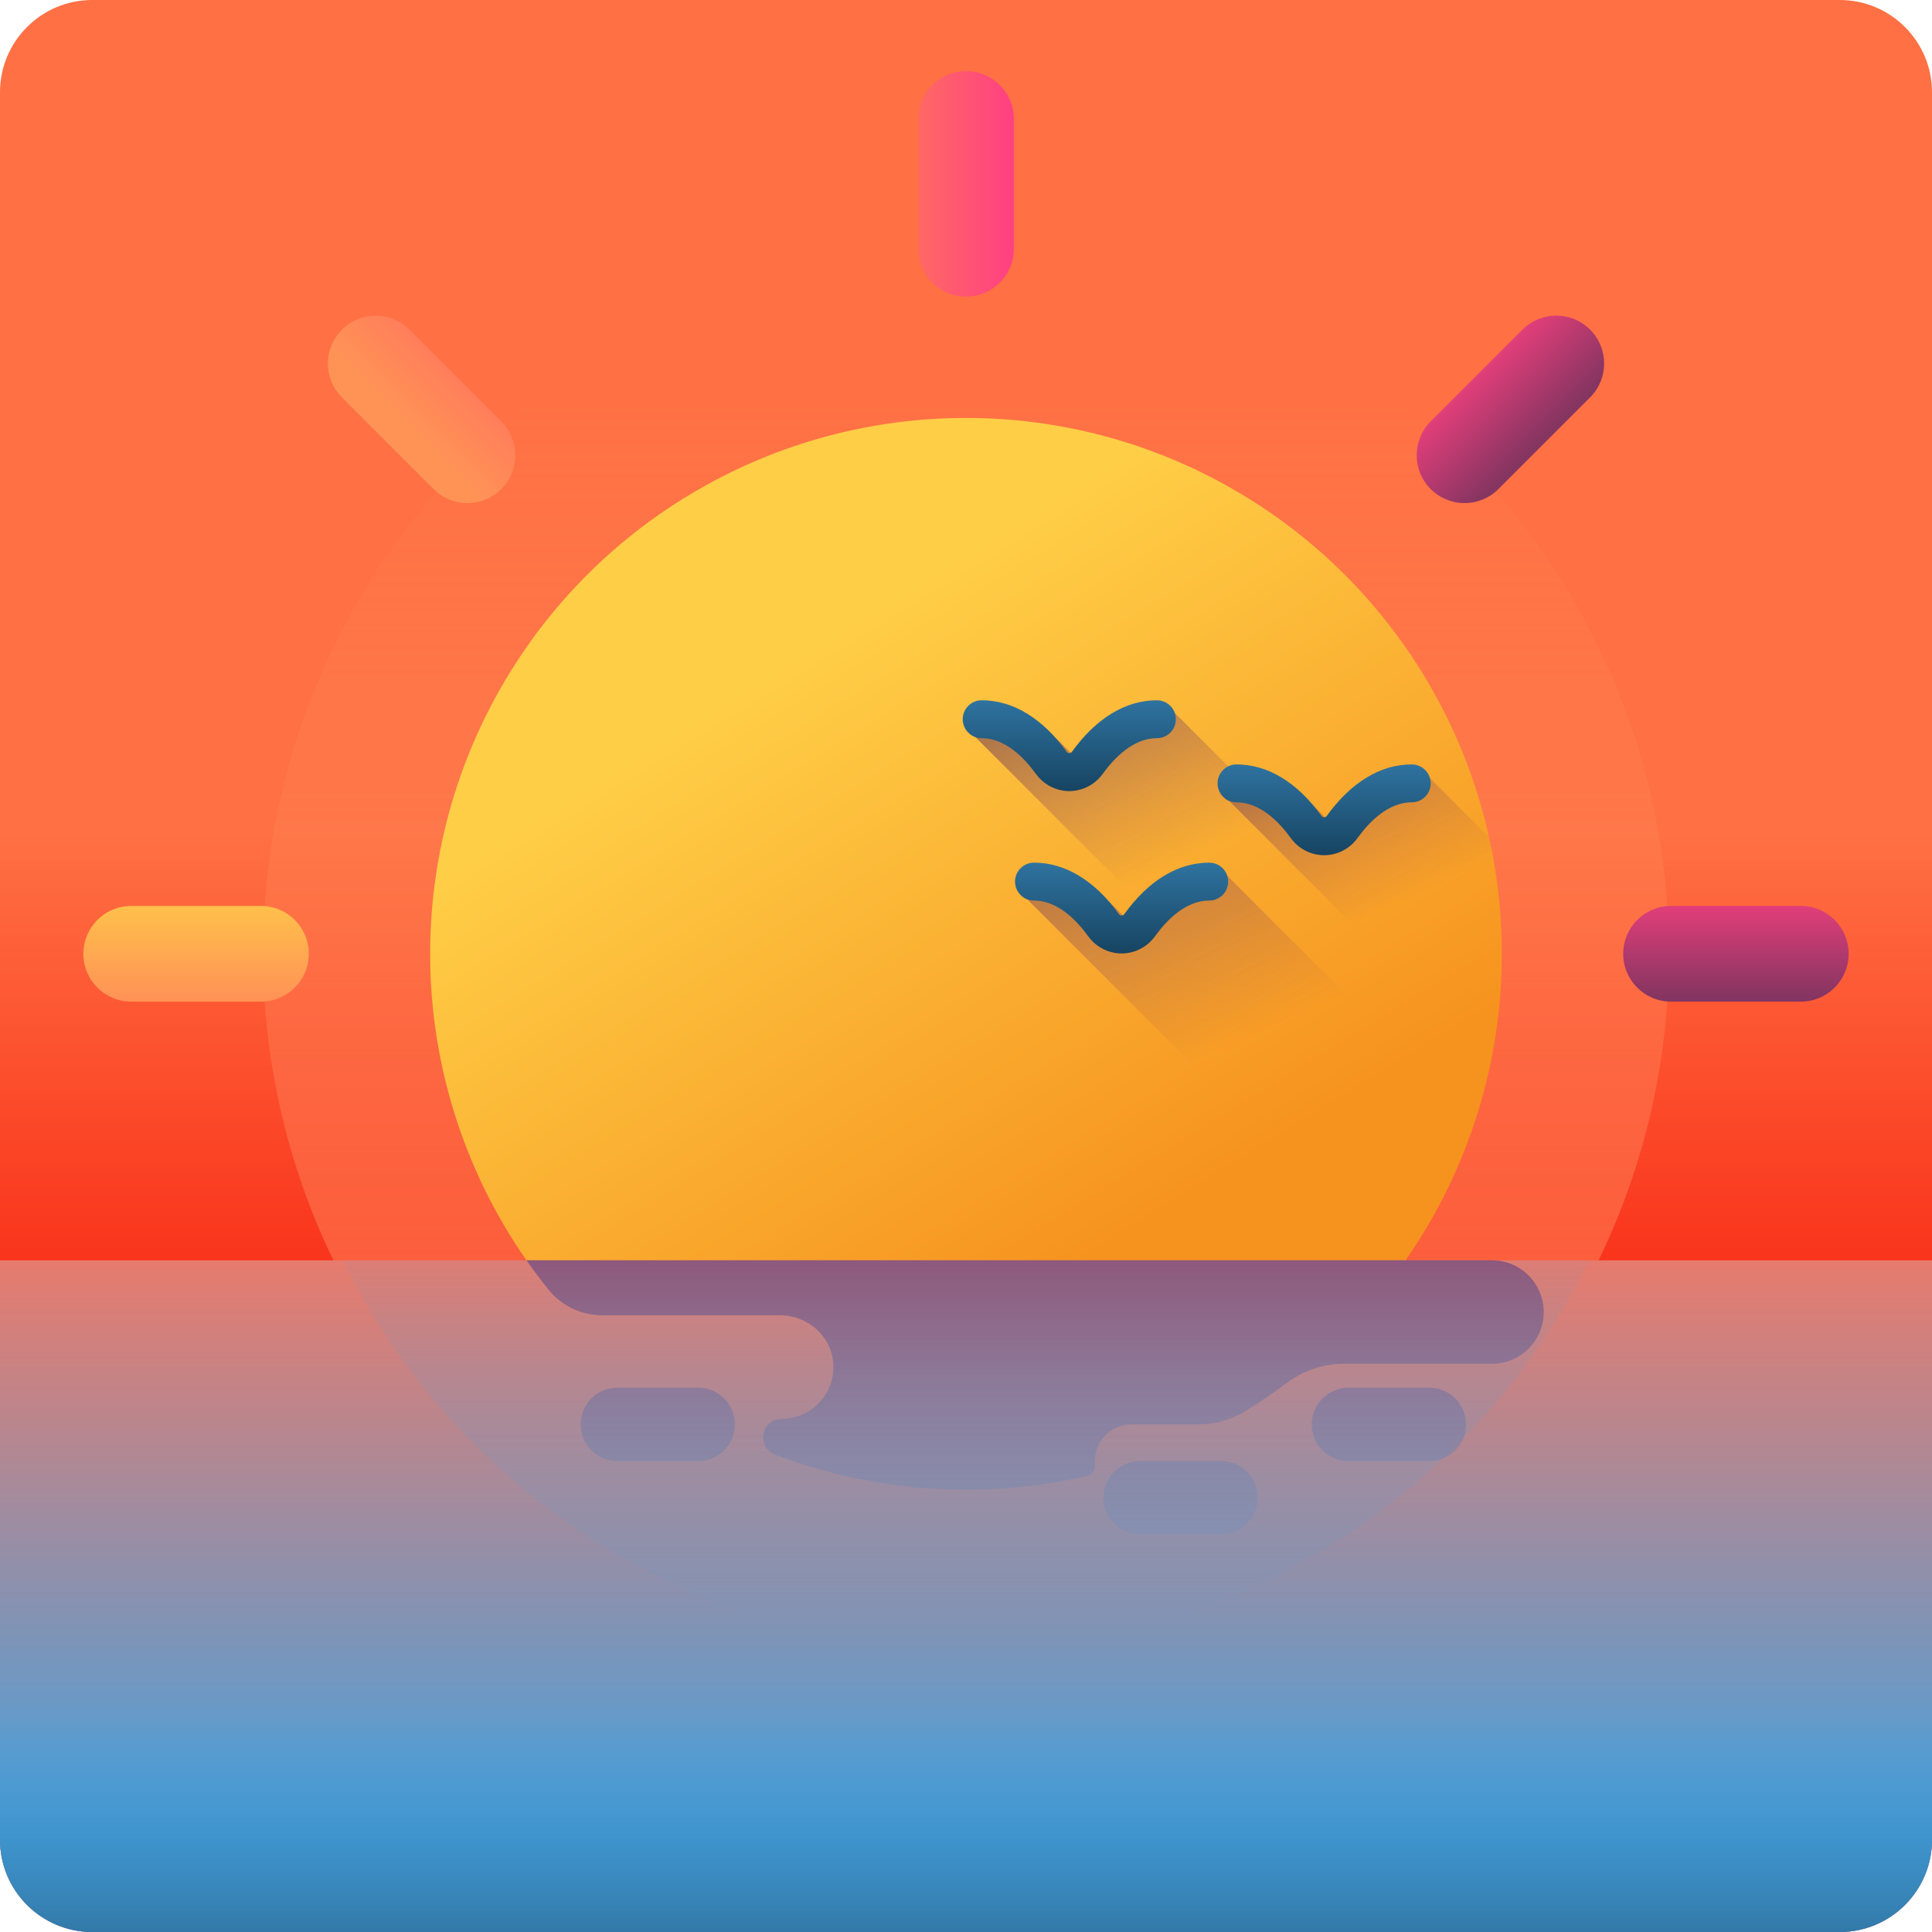 <svg id="Capa_1" enable-background="new 0 0 510 510" height="512" viewBox="0 0 510 510" width="512" xmlns="http://www.w3.org/2000/svg" xmlns:xlink="http://www.w3.org/1999/xlink"><linearGradient id="SVGID_1_" gradientUnits="userSpaceOnUse" x1="255" x2="255" y1="220" y2="356.015"><stop offset="0" stop-color="#ff7044"/><stop offset="1" stop-color="#f82814"/></linearGradient><linearGradient id="SVGID_2_" gradientUnits="userSpaceOnUse" x1="255" x2="255" y1="90.218" y2="544.795"><stop offset="0" stop-color="#ff9356" stop-opacity="0"/><stop offset="1" stop-color="#ff755c"/></linearGradient><linearGradient id="SVGID_3_" gradientUnits="userSpaceOnUse" x1="207.702" x2="301.152" y1="174.918" y2="326.774"><stop offset="0" stop-color="#ffce47"/><stop offset="1" stop-color="#f6921e"/></linearGradient><linearGradient id="SVGID_4_" gradientUnits="userSpaceOnUse" x1="234.667" x2="266.685" y1="48.537" y2="48.537"><stop offset="0" stop-color="#ff755c"/><stop offset="1" stop-color="#ff4181"/></linearGradient><linearGradient id="lg1"><stop offset="0" stop-color="#ff4181"/><stop offset="1" stop-color="#843561"/></linearGradient><linearGradient id="SVGID_5_" gradientTransform="matrix(0 1 -1 0 -557.223 1060.777)" gradientUnits="userSpaceOnUse" x1="-829.333" x2="-797.315" xlink:href="#lg1" y1="-1015.463" y2="-1015.463"/><linearGradient id="SVGID_6_" gradientTransform="matrix(0 1 -1 0 -557.223 1060.777)" gradientUnits="userSpaceOnUse" x1="-829.333" x2="-797.315" y1="-608.983" y2="-608.983"><stop offset="0" stop-color="#ffce47"/><stop offset="1" stop-color="#ff9356"/></linearGradient><linearGradient id="SVGID_7_" gradientTransform="matrix(.707 .707 -.707 .707 -58.917 645.793)" gradientUnits="userSpaceOnUse" x1="-76.972" x2="-44.953" xlink:href="#lg1" y1="-703.824" y2="-703.824"/><linearGradient id="SVGID_8_" gradientUnits="userSpaceOnUse" x1="107.13" x2="125.894" y1="112.223" y2="93.459"><stop offset="0" stop-color="#ff9356"/><stop offset="1" stop-color="#ff755c"/></linearGradient><linearGradient id="SVGID_9_" gradientUnits="userSpaceOnUse" x1="255" x2="255" y1="309.918" y2="485.992"><stop offset="0" stop-color="#ff755c"/><stop offset="1" stop-color="#45a2e0"/></linearGradient><linearGradient id="SVGID_10_" gradientUnits="userSpaceOnUse" x1="255" x2="255" y1="426.209" y2="309.209"><stop offset="0" stop-color="#45a2e0" stop-opacity="0"/><stop offset="1" stop-color="#ff755c"/></linearGradient><linearGradient id="lg2"><stop offset="0" stop-color="#45a2e0" stop-opacity="0"/><stop offset="1" stop-color="#843561"/></linearGradient><linearGradient id="SVGID_11_" gradientUnits="userSpaceOnUse" x1="273.24" x2="273.24" xlink:href="#lg2" y1="424.209" y2="306.103"/><linearGradient id="SVGID_12_" gradientUnits="userSpaceOnUse" x1="366.635" x2="366.635" xlink:href="#lg2" y1="424.209" y2="306.103"/><linearGradient id="SVGID_13_" gradientUnits="userSpaceOnUse" x1="173.635" x2="173.635" xlink:href="#lg2" y1="424.209" y2="306.103"/><linearGradient id="SVGID_14_" gradientUnits="userSpaceOnUse" x1="311.635" x2="311.635" xlink:href="#lg2" y1="424.209" y2="306.103"/><linearGradient id="SVGID_15_" gradientUnits="userSpaceOnUse" x1="255" x2="255" y1="449.411" y2="514.186"><stop offset="0" stop-color="#45a2e0" stop-opacity="0"/><stop offset="1" stop-color="#2f73a0"/></linearGradient><linearGradient id="lg3"><stop offset="0" stop-color="#843561" stop-opacity="0"/><stop offset=".221" stop-color="#7a345e" stop-opacity=".221"/><stop offset=".602" stop-color="#5e3257" stop-opacity=".602"/><stop offset="1" stop-color="#3a2f4d"/></linearGradient><linearGradient id="SVGID_16_" gradientUnits="userSpaceOnUse" x1="320.882" x2="279.411" xlink:href="#lg3" y1="223.386" y2="132.814"/><linearGradient id="SVGID_17_" gradientUnits="userSpaceOnUse" x1="332.195" x2="276.528" xlink:href="#lg3" y1="272.537" y2="148.537"/><linearGradient id="SVGID_18_" gradientUnits="userSpaceOnUse" x1="369.056" x2="325.056" xlink:href="#lg3" y1="238.482" y2="147.482"/><linearGradient id="lg4"><stop offset="0" stop-color="#2f73a0"/><stop offset="1" stop-color="#174461"/></linearGradient><linearGradient id="SVGID_19_" gradientUnits="userSpaceOnUse" x1="282.265" x2="282.265" xlink:href="#lg4" y1="184.858" y2="208.826"/><linearGradient id="SVGID_20_" gradientUnits="userSpaceOnUse" x1="296.075" x2="296.075" xlink:href="#lg4" y1="227.717" y2="251.686"/><linearGradient id="SVGID_21_" gradientUnits="userSpaceOnUse" x1="349.537" x2="349.537" xlink:href="#lg4" y1="201.786" y2="225.755"/><g><path d="m485.638 510h-461.276c-13.455 0-24.362-10.907-24.362-24.362v-461.276c0-13.455 10.907-24.362 24.362-24.362h461.275c13.456 0 24.363 10.907 24.363 24.362v461.275c0 13.456-10.907 24.363-24.362 24.363z" fill="url(#SVGID_1_)"/><circle cx="255" cy="251.777" fill="url(#SVGID_2_)" r="185.558"/><circle cx="255" cy="251.777" fill="url(#SVGID_3_)" r="141.451"/><g><g><path d="m255 18.782c6.976 0 12.632 5.656 12.632 12.632v34.246c0 6.976-5.656 12.632-12.632 12.632-6.976 0-12.632-5.656-12.632-12.632v-34.246c0-6.976 5.656-12.632 12.632-12.632z" fill="url(#SVGID_4_)"/></g><g><path d="m487.995 251.777c0 6.977-5.656 12.632-12.632 12.632h-34.246c-6.976 0-12.632-5.656-12.632-12.632 0-6.976 5.656-12.632 12.632-12.632h34.246c6.976 0 12.632 5.656 12.632 12.632z" fill="url(#SVGID_5_)"/><path d="m81.515 251.777c0 6.977-5.656 12.632-12.632 12.632h-34.246c-6.976 0-12.632-5.656-12.632-12.632 0-6.976 5.656-12.632 12.632-12.632h34.246c6.977 0 12.632 5.656 12.632 12.632z" fill="url(#SVGID_6_)"/></g><g><path d="m419.752 87.025c4.933 4.933 4.933 12.931 0 17.864l-24.216 24.216c-4.933 4.933-12.931 4.933-17.864 0-4.933-4.933-4.933-12.931 0-17.864l24.216-24.216c4.933-4.933 12.931-4.933 17.864 0z" fill="url(#SVGID_7_)"/></g><path d="m132.328 111.24-24.216-24.215c-4.933-4.933-12.931-4.933-17.864 0s-4.933 12.931 0 17.864l24.216 24.216c4.933 4.933 12.931 4.933 17.864 0s4.933-12.931 0-17.865z" fill="url(#SVGID_8_)"/></g><path d="m510 485.638v-152.944h-510v152.944c0 13.455 10.907 24.362 24.362 24.362h461.275c13.456 0 24.363-10.907 24.363-24.362z" fill="url(#SVGID_9_)"/><path d="m90.443 332.694c29.893 60.677 92.344 102.43 164.557 102.43s134.664-41.754 164.557-102.43z" fill="url(#SVGID_10_)"/><g><path d="m403.5 336.689c-2.48-2.47-5.9-4-9.67-4h-254.85c1.863 2.664 3.806 5.258 5.84 7.782 3.461 4.295 8.724 6.738 14.24 6.738h46.905c7.23 0 13.488 5.464 14 12.676.295 4.16-1.279 7.969-3.965 10.654-2.48 2.47-5.9 4-9.67 4-3.1 0-4.88 2.46-4.88 4.93 0 1.85.99 3.69 3.16 4.52 15.65 5.97 32.64 9.24 50.39 9.24 10.995 0 21.686-1.255 31.953-3.625 1.384-.319 2.227-1.647 2.104-3.063-.025-.281-.037-.565-.037-.853 0-2.68 1.08-5.1 2.83-6.85s4.17-2.83 6.85-2.83h17.692c4.33 0 8.574-1.203 12.268-3.461 3.813-2.33 7.506-4.837 11.069-7.509 4.32-3.24 9.55-5.02 14.94-5.02h39.16c7.55 0 13.67-6.12 13.67-13.66.001-3.769-1.529-7.189-3.999-9.669z" fill="url(#SVGID_11_)"/><path d="m377.323 366.333h-21.376c-5.344 0-9.677 4.333-9.677 9.677s4.332 9.677 9.677 9.677h21.376c5.344 0 9.677-4.333 9.677-9.677s-4.332-9.677-9.677-9.677z" fill="url(#SVGID_12_)"/><path d="m184.323 366.333h-21.377c-5.344 0-9.677 4.333-9.677 9.677s4.332 9.677 9.677 9.677h21.377c5.344 0 9.677-4.333 9.677-9.677s-4.332-9.677-9.677-9.677z" fill="url(#SVGID_13_)"/><path d="m322.323 385.687h-21.377c-5.344 0-9.677 4.333-9.677 9.677 0 5.344 4.332 9.677 9.677 9.677h21.377c5.344 0 9.677-4.332 9.677-9.677 0-5.345-4.332-9.677-9.677-9.677z" fill="url(#SVGID_14_)"/></g><path d="m510 485.638v-64.292h-510v64.292c0 13.455 10.907 24.362 24.362 24.362h461.275c13.456 0 24.363-10.907 24.363-24.362z" fill="url(#SVGID_15_)"/><path d="m394.871 272.96-84.789-84.789c-.694-1.927-2.521-2.313-4.688-2.313-8.253 0-15.012 3.704-21.439 12.602-.083.115-1.188.199-1.299.26-.377-.366-3.119-3.146-4.142-4.056-5.774-6.426-12.401-8.806-19.38-8.806-2.761 0-3.999 1.238-3.999 3.999 0 2.166.386 3.993 2.313 4.688l122.872 122.872c7.168-13.657 12.174-28.625 14.551-44.457z" fill="url(#SVGID_16_)"/><path d="m389.24 296.459c-4.67 14.08-11.51 27.17-20.11 38.89l-97.93-97.93c-1.93-.69-2.31-2.52-2.31-4.69 0-2.76 1.23-4 3.99-4 6.98 0 13.61 2.38 19.38 8.81 1.03.91 3.77 3.69 4.15 4.06.11-.06 1.21-.15 1.3-.26 6.42-8.9 13.18-12.61 21.43-12.61 2.17 0 4 .39 4.69 2.32z" fill="url(#SVGID_17_)"/><path d="m396.45 251.779c0 9.84-1 19.44-2.91 28.71l-68.97-68.97c-1.93-.69-2.32-2.52-2.32-4.69 0-2.76 1.24-4 4-4 6.98 0 13.61 2.38 19.38 8.81 1.03.91 3.77 3.69 4.14 4.06.12-.06 1.22-.15 1.3-.26 6.43-8.9 13.19-12.61 21.44-12.61 2.17 0 4 .39 4.69 2.32l15.9 15.9c2.19 9.89 3.35 20.18 3.35 30.73z" fill="url(#SVGID_18_)"/><g><path d="m282.268 208.826c-3.464 0-6.75-1.684-8.79-4.505-3.122-4.317-8.145-9.463-14.343-9.463-2.761 0-5-2.239-5-5s2.239-5 5-5c8.249 0 16.01 4.704 22.446 13.603.352.486 1.023.484 1.374 0 6.427-8.899 14.187-13.603 22.44-13.603 2.761 0 5 2.239 5 5s-2.239 5-5 5c-6.201 0-11.217 5.144-14.333 9.458-2.039 2.823-5.325 4.509-8.79 4.51-.002 0-.003 0-.004 0z" fill="url(#SVGID_19_)"/><path d="m296.078 251.686c-3.464 0-6.749-1.684-8.79-4.504-3.123-4.318-8.145-9.464-14.343-9.464-2.761 0-5-2.239-5-5s2.239-5 5-5c8.249 0 16.01 4.704 22.446 13.604.349.484 1.023.485 1.374 0 6.428-8.899 14.187-13.603 22.44-13.603 2.761 0 5 2.239 5 5s-2.239 5-5 5c-6.2 0-11.217 5.144-14.333 9.458-2.039 2.823-5.325 4.509-8.79 4.51-.001-.001-.003-.001-.004-.001z" fill="url(#SVGID_20_)"/><path d="m349.541 225.755c-3.464 0-6.75-1.684-8.79-4.505-3.123-4.317-8.145-9.463-14.344-9.463-2.761 0-5-2.239-5-5s2.239-5 5-5c8.249 0 16.011 4.704 22.446 13.603.352.485 1.023.486 1.374 0 6.428-8.899 14.187-13.603 22.44-13.603 2.761 0 5 2.239 5 5s-2.239 5-5 5c-6.2 0-11.217 5.144-14.333 9.458-2.039 2.823-5.325 4.509-8.79 4.51-.001 0-.002 0-.003 0z" fill="url(#SVGID_21_)"/></g></g></svg>